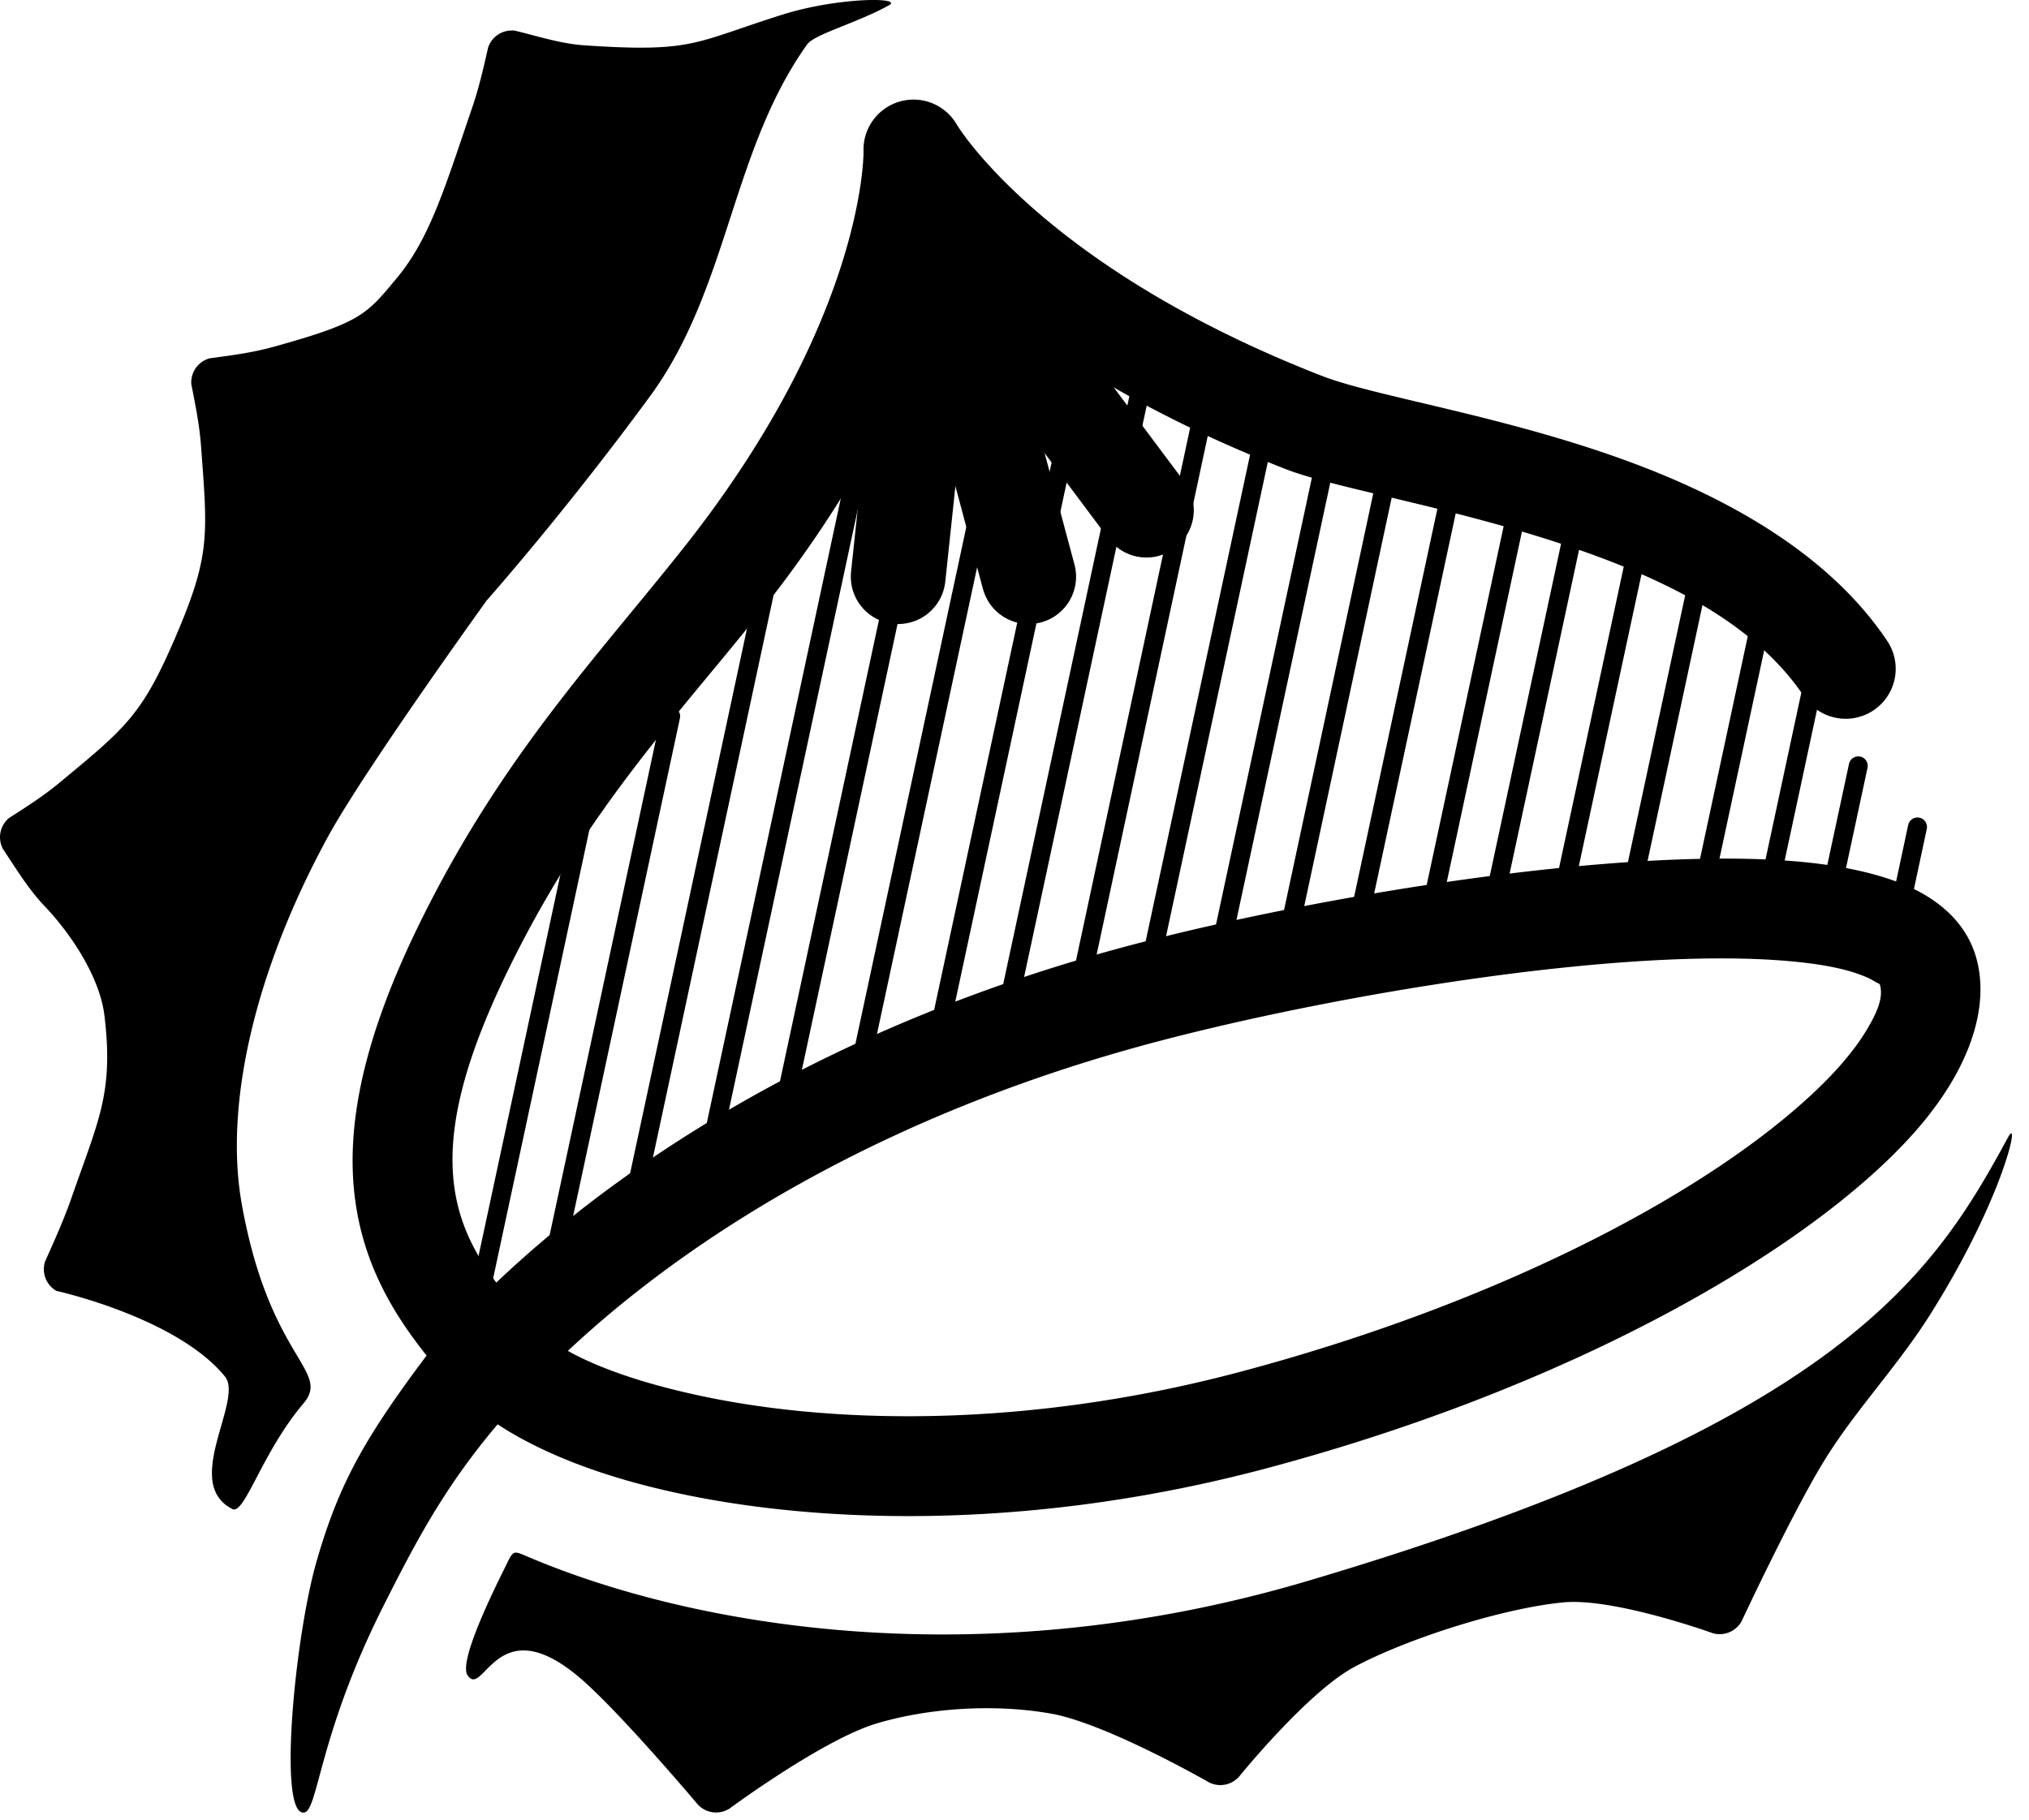<svg viewBox="0 0 107 96" xmlns="http://www.w3.org/2000/svg" xml:space="preserve" style="fill-rule:evenodd;clip-rule:evenodd;stroke-linecap:round;stroke-linejoin:round;stroke-miterlimit:1.5"><path d="M22.497 71.5c-1.857-2.318-3.213-4.775-3.704-7.786-.605-3.702.097-8.34 3.222-14.776 4.37-9 9.477-14.273 14.083-20.103C45.67 16.72 45.539 7.98 45.539 7.98a2.637 2.637 0 0 1 4.926-1.396s4.452 7.476 19.247 13.244c2.94 1.147 10.419 2.22 17.278 4.936 5.088 2.015 9.812 4.92 12.587 9.126a2.638 2.638 0 0 1-4.402 2.904c-2.805-4.251-8.224-6.633-13.414-8.295-5.83-1.866-11.489-2.792-13.965-3.757-9.01-3.514-14.622-7.665-17.909-10.794-1.165 4.355-3.783 10.73-9.651 18.157-4.393 5.558-9.31 10.554-13.477 19.137-2.469 5.083-3.24 8.698-2.762 11.621.3 1.84 1.103 3.363 2.175 4.79C33.51 60.69 44.636 53.84 59.519 49.885c9.814-2.608 25.91-5.267 35.277-4.443 2.81.247 5.084.834 6.598 1.695 1.544.88 2.47 2.068 2.841 3.447.679 2.522-.303 5.805-3.315 9.188-5.456 6.127-17.93 13.36-34.139 17.68-13.91 3.706-26.622 2.87-34.543.393-2.443-.764-4.461-1.705-5.995-2.715-2.81 3.314-4.326 6.213-6.023 9.581-3.384 6.716-3.445 10.747-4.165 10.892-1.427.288-.51-9.29.65-13.283 1.148-3.951 2.405-6.308 5.792-10.82Zm7.448-.244c1.733.965 4.186 1.78 7.143 2.401 7.253 1.524 17.39 1.615 28.335-1.302 12.882-3.432 23.275-8.734 29.16-13.769 1.769-1.512 3.108-2.975 3.911-4.35.5-.855.83-1.606.649-2.283-.022-.08-.13-.088-.212-.143a3.418 3.418 0 0 0-.558-.29c-1.024-.435-2.41-.681-4.04-.824-8.886-.783-24.149 1.811-33.46 4.286-13.783 3.662-24.137 9.911-30.928 16.274Z"/><path d="M30.489 88.425c-4.322-3.603-4.988 1.198-5.834-.062-.532-.793 1.789-5.287 2.03-5.794.389-.814.392-.778 1.126-.465 8.856 3.775 24.068 6.354 41.158 1.285 28.08-8.33 32.977-16.117 36.918-23.384.694-1.28-.2 3.132-4.069 9.287-1.764 2.806-3.959 5.06-5.621 7.763-1.662 2.703-4.354 8.464-4.354 8.464-.305.55-.957.808-1.556.615 0 0-5.186-1.866-7.843-1.612-3.146.299-8.187 1.887-11.028 3.408-2.439 1.305-6.017 5.716-6.017 5.716a1.319 1.319 0 0 1-1.632.374s-5.415-3.11-8.335-3.63c-2.92-.519-6.355-.323-9.183.512-2.828.835-7.783 4.499-7.783 4.499a1.319 1.319 0 0 1-1.66-.21s-4.246-5.04-6.317-6.766ZM2.976 68.092a1.318 1.318 0 0 1-.595-1.564c.498-1.107.998-2.217 1.396-3.364 1.425-4.098 2.224-5.527 1.729-9.608-.242-1.992-1.737-4.274-3.147-5.752-.86-.9-1.552-2.046-2.2-3.017a1.318 1.318 0 0 1 .319-1.642c.895-.57 1.793-1.143 2.61-1.82 3.526-2.919 4.39-3.572 6.18-7.754 1.834-4.282 1.682-5.333 1.334-10.044-.082-1.097-.298-2.18-.513-3.259-.046-.627.357-1.2.964-1.368 1.121-.148 2.25-.296 3.34-.598 4.693-1.296 4.947-1.73 6.545-3.65 1.752-2.104 2.559-4.872 3.963-8.975.355-1.036.599-2.109.842-3.177.203-.595.8-.964 1.423-.88 1.207.292 2.406.686 3.644.77 5.797.394 5.786-.15 10.458-1.62 2.929-.92 6.408-.927 5.607-.488-1.754.962-3.923 1.517-4.314 2.066-4.021 5.644-4.121 12.884-8.297 18.574-4.502 6.136-8.592 10.743-8.592 10.743s-6.458 8.95-8.389 12.492c-3.754 6.89-5.495 14.004-4.53 19.375 1.471 8.197 4.733 8.747 3.243 10.505-2.188 2.582-3.098 5.887-3.742 5.56-2.686-1.365.624-5.75-.394-6.993-2.56-3.123-8.884-4.512-8.884-4.512Z"/><path d="M393.633 88.992v36.154-36.154Z" style="fill:none;stroke:currentColor;stroke-width:9.48px" transform="scale(.527) rotate(-15 -7.792 1195.454)"/><path d="m381.017 117.765 12.616-32.773 13.102 32.773" style="fill:none;stroke:currentColor;stroke-width:9.48px" transform="scale(.527) rotate(-15 7.4 1193.454)"/><g><path d="m157.266 394.713 23.69-23.689" style="fill:none;stroke:currentColor;stroke-width:1px" transform="rotate(-32.894 -458.014 456.94)"/><path d="m157.266 394.713 23.69-23.689" style="fill:none;stroke:currentColor;stroke-width:1px" transform="rotate(-32.894 -456.258 450.99)"/><path d="m157.266 394.713 23.69-23.689" style="fill:none;stroke:currentColor;stroke-width:.87px" transform="rotate(-32.894 -550.89 511.018) scale(1.151)"/><path d="m157.266 394.713 23.69-23.689" style="fill:none;stroke:currentColor;stroke-width:.83px" transform="scale(1.201) rotate(-32.894 -485.112 438.105)"/><path d="m157.266 394.713 23.69-23.689" style="fill:none;stroke:currentColor;stroke-width:.84px" transform="rotate(-32.894 -580.828 514.98) scale(1.194)"/><path d="m157.266 394.713 23.69-23.689" style="fill:none;stroke:currentColor;stroke-width:.84px" transform="rotate(-32.894 -584.645 506.7) scale(1.195)"/><path d="m157.266 394.713 23.69-23.689" style="fill:none;stroke:currentColor;stroke-width:.97px" transform="rotate(-32.894 -484.593 423.478) scale(1.029)"/><path d="m157.266 394.713 23.69-23.689" style="fill:none;stroke:currentColor;stroke-width:.85px" transform="scale(1.175) rotate(-32.894 -487.778 411.3)"/><path d="m157.266 394.713 23.69-23.689" style="fill:none;stroke:currentColor;stroke-width:.96px" transform="matrix(.873 -.565 .565 .873 -304.022 -200.537)"/><path d="m157.266 394.713 23.69-23.689" style="fill:none;stroke:currentColor;stroke-width:.98px" transform="scale(1.016) rotate(-32.894 -469.559 390.719)"/><path d="m157.266 394.713 23.69-23.689" style="fill:none;stroke:currentColor;stroke-width:1.18px" transform="rotate(-32.894 -382.019 312.287) scale(.851)"/><path d="m157.266 394.713 23.69-23.689" style="fill:none;stroke:currentColor;stroke-width:1.24px" transform="matrix(.675 -.437 .437 .675 -210.894 -147.484)"/><path d="m157.266 394.713 23.69-23.689" style="fill:none;stroke:currentColor;stroke-width:1.24px" transform="scale(.804) rotate(-32.894 -439.41 344.958)"/><path d="m157.266 394.713 23.69-23.689" style="fill:none;stroke:currentColor;stroke-width:1.43px" transform="matrix(.589 -.381 .381 .589 -168.084 -122.07)"/><path d="m157.266 394.713 23.69-23.689" style="fill:none;stroke:currentColor;stroke-width:1.3px" transform="rotate(-32.894 -327.516 247.952) scale(.766)"/><path d="m157.266 394.713 23.69-23.689" style="fill:none;stroke:currentColor;stroke-width:1.63px" transform="matrix(.515 -.333 .333 .515 -130.333 -102.191)"/><path d="m157.266 394.713 23.69-23.689" style="fill:none;stroke:currentColor;stroke-width:1.78px" transform="rotate(-32.894 -206.181 139.876) scale(.562)"/><path d="m157.266 394.713 23.69-23.689" style="fill:none;stroke:currentColor;stroke-width:2.25px" transform="rotate(-32.894 -138.263 77.62) scale(.445)"/><path d="m157.266 394.713 23.69-23.689" style="fill:none;stroke:currentColor;stroke-width:1.97px" transform="rotate(-32.894 -169.929 102.239) scale(.507)"/><path d="m157.266 394.713 23.69-23.689" style="fill:none;stroke:currentColor;stroke-width:5.2px" transform="rotate(-32.894 14.133 -51.316) scale(.192)"/><path d="m157.266 394.713 23.69-23.689" style="fill:none;stroke:currentColor;stroke-width:7.79px" transform="matrix(.108 -.07 .07 .108 55.604 16.217)"/></g></svg>
